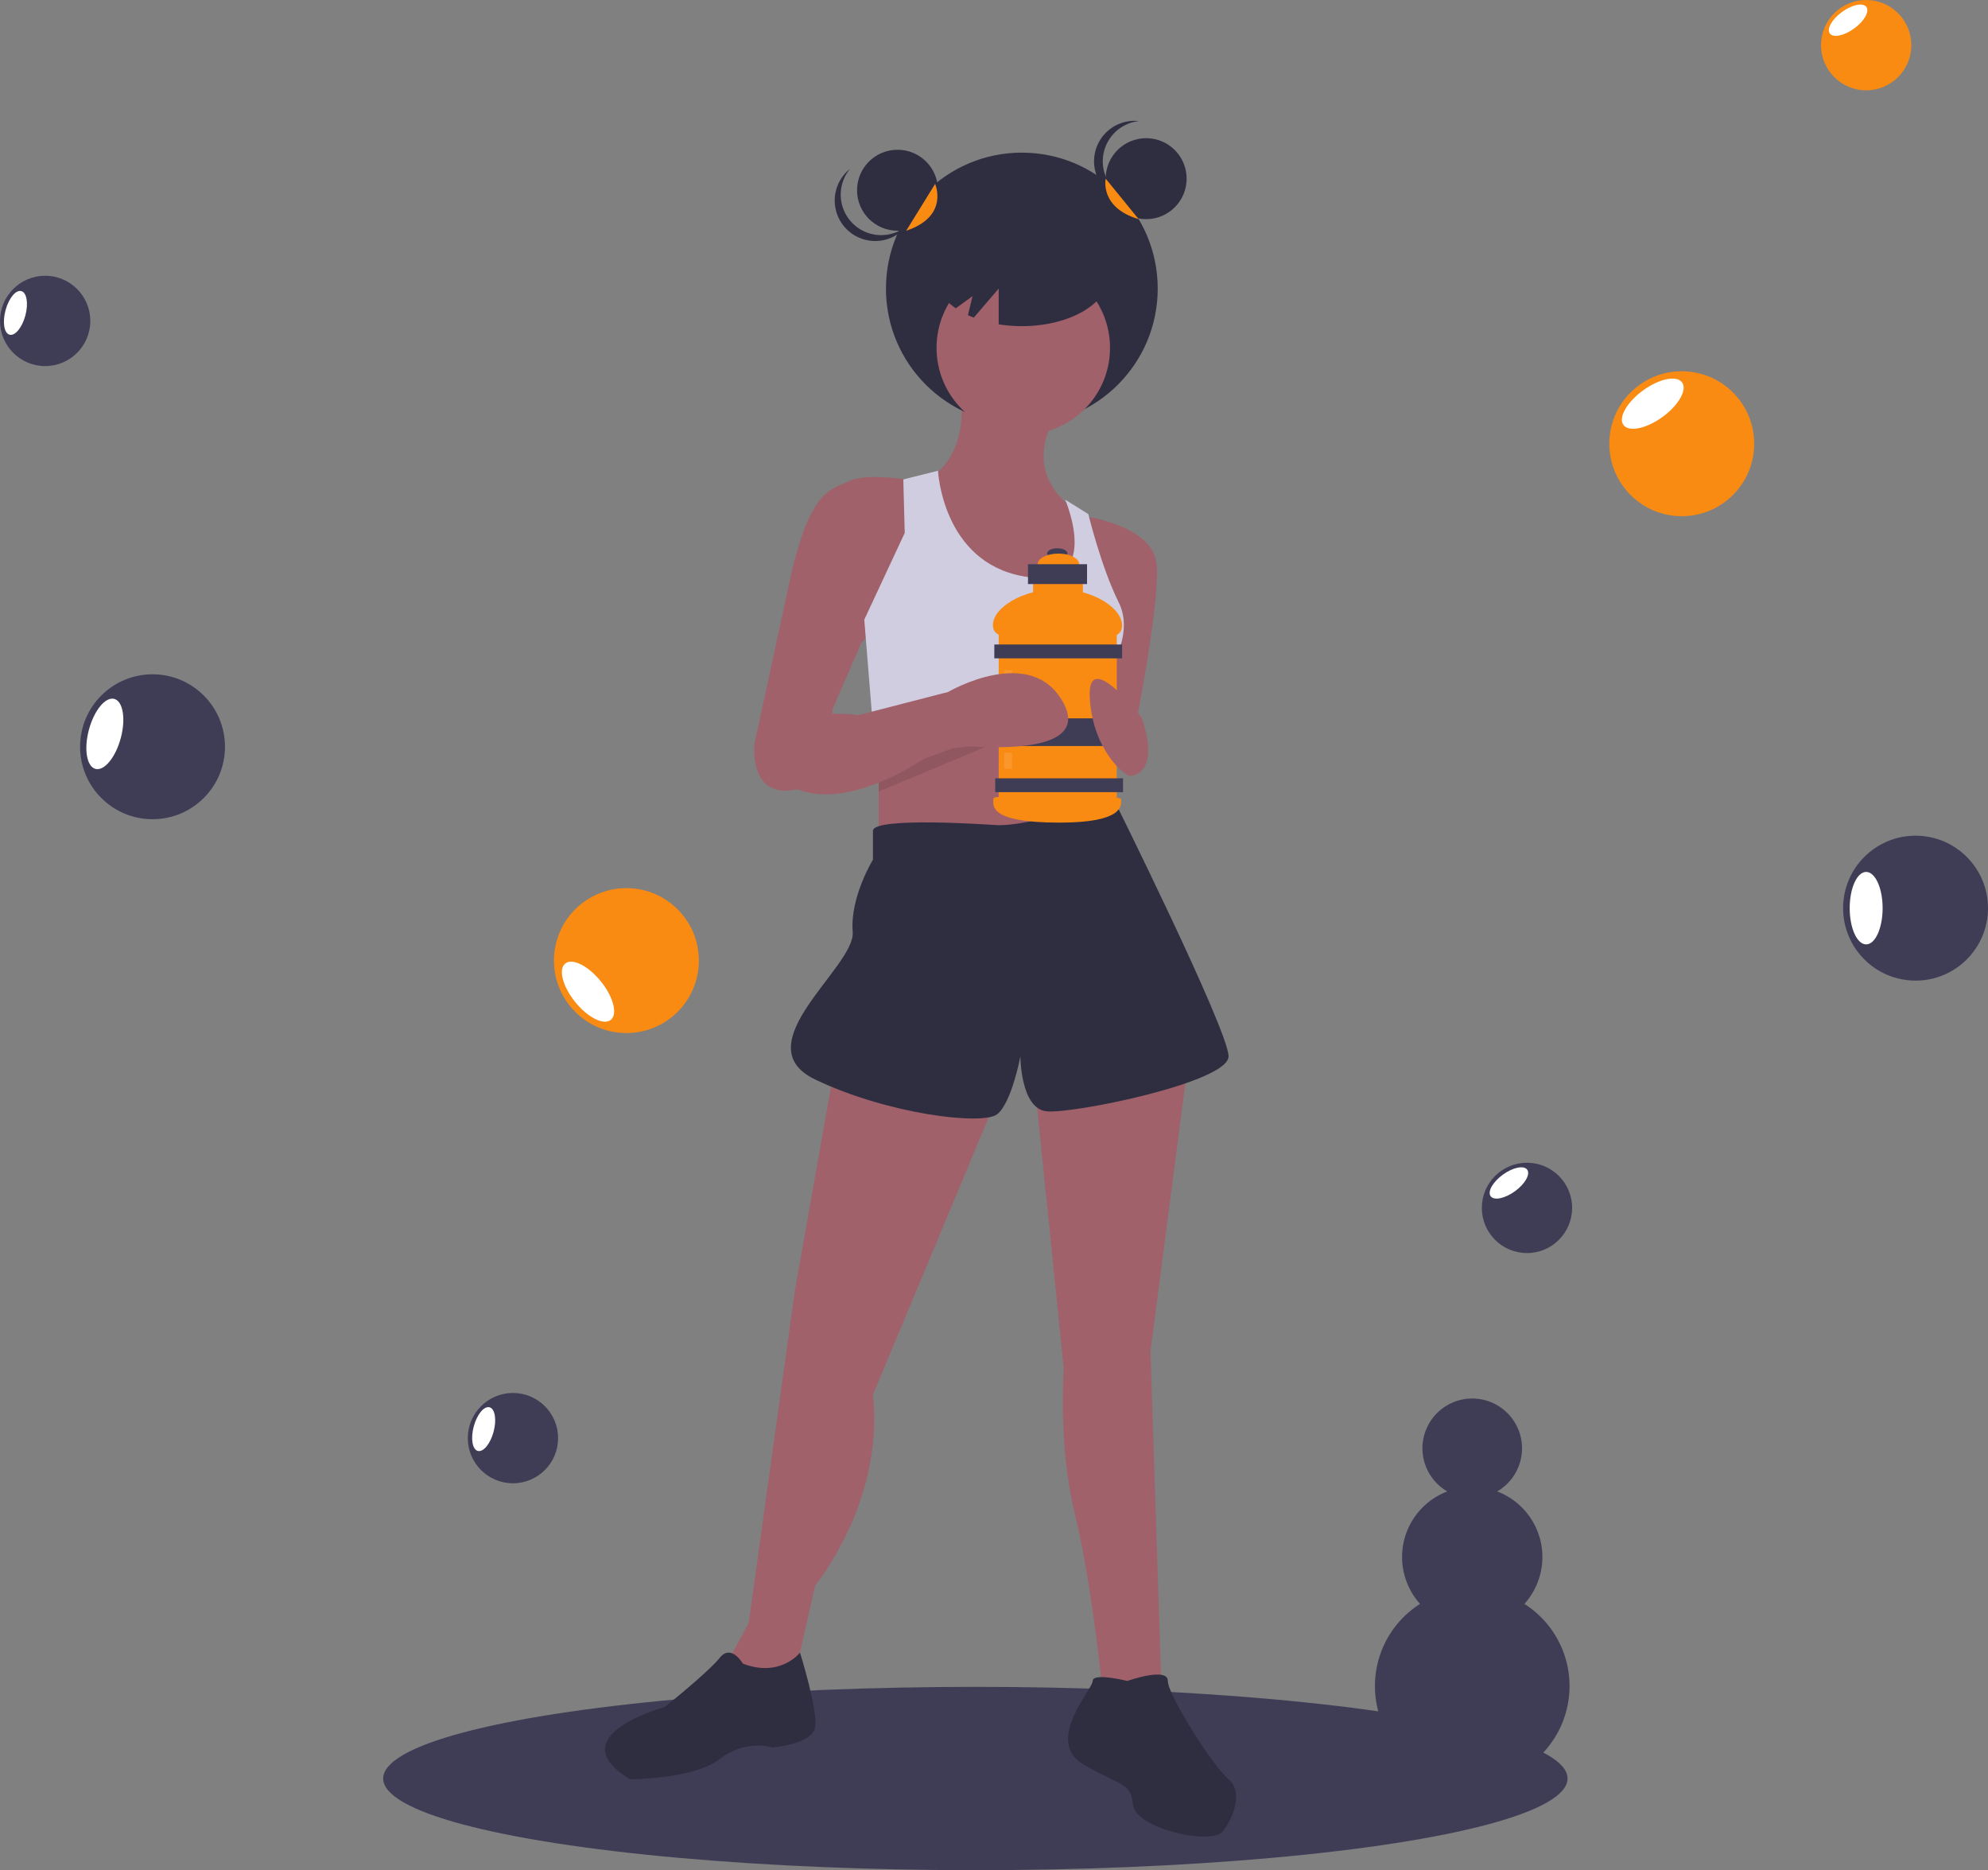 <svg id="aaa444b1-ec30-4a51-a2af-6b879f86a07d" data-name="Layer 1" xmlns="http://www.w3.org/2000/svg" width="817.439" height="768.793" viewBox="0 0 817.439 768.793"><rect x="0" y="0" width="817.439" height="768.793" fill="#808080" stroke="none"/><title>energizer</title><ellipse cx="401.055" cy="731.114" rx="243.5" ry="37.679" fill="#3f3d56"/><path d="M585.888,225.235s5.944,27.342-14.265,38.041c0,0,4.755,60.627,35.663,61.816s30.908-32.097,30.908-32.097l-4.755-17.831s-22.587-13.076-8.321-38.041Z" transform="translate(-191.28 -65.603)" fill="#a0616a"/><circle cx="420.166" cy="118.619" r="55.872" fill="#2f2e41"/><polygon points="361.323 286.829 361.323 353.4 459.99 349.834 452.857 284.452 361.323 286.829" fill="#a0616a"/><circle cx="420.761" cy="142.989" r="35.663" fill="#a0616a"/><path d="M568.057,263.275s-20.209-3.566-27.342,0-15.454,2.378-23.775,36.852l-15.454,71.326s-2.378,21.398,15.454,19.02,16.643-33.285,16.643-33.285l11.888-27.342L566.868,306.071Z" transform="translate(-191.28 -65.603)" fill="#a0616a"/><path d="M635.816,277.54s28.53,3.566,30.908,19.02-10.699,78.459-10.699,78.459l-20.209-20.209L646.515,315.581Z" transform="translate(-191.28 -65.603)" fill="#a0616a"/><path d="M562.707,262.681l.594,21.992L546.659,320.336l3.566,43.984,95.389.287-.287-20.496s13.076-16.643,5.944-30.908-12.482-36.257-12.482-36.257l-9.51-5.944s16.048,37.446-17.237,31.502-35.069-43.39-35.069-43.39Z" transform="translate(-191.28 -65.603)" fill="#d0cde1"/><path d="M534.771,502.217l-16.643,93.912-19.02,136.708-8.321,15.454,7.133,15.454,20.209-9.51L526.45,717.384s28.53-34.474,23.775-78.459L601.342,516.482Z" transform="translate(-191.28 -65.603)" fill="#a0616a"/><path d="M616.796,511.727l11.888,116.499s-2.378,32.097,4.755,60.627,11.888,78.459,11.888,78.459h23.775l-4.755-146.218,15.454-118.877Z" transform="translate(-191.28 -65.603)" fill="#a0616a"/><path d="M600.153,404.738s-49.928-3.566-49.928,2.378v11.888s-9.51,15.454-8.321,29.719-45.173,46.362-15.454,60.627,68.948,19.02,74.892,14.265,9.51-23.775,9.51-23.775,0,21.398,10.699,22.587,74.892-11.888,74.892-22.587-47.572-106.395-47.572-106.395S614.419,405.927,600.153,404.738Z" transform="translate(-191.28 -65.603)" fill="#2f2e41"/><path d="M496.731,749.48s-4.755-8.321-9.51-2.378-22.587,20.209-22.587,20.209S420.65,779.2,450.369,797.031c0,0,26.153,0,36.852-8.321s21.398-4.755,21.398-4.755,16.643-1.189,17.831-8.321-6.227-30.671-6.227-30.671S512.185,755.424,496.731,749.48Z" transform="translate(-191.28 -65.603)" fill="#2f2e41"/><path d="M654.837,756.613s-14.265-3.566-14.265,0-20.209,24.964-3.566,34.474,19.02,7.133,20.209,16.643,32.097,16.643,36.852,10.699,8.321-16.643,2.378-21.398-24.964-34.474-24.964-40.418S654.837,756.613,654.837,756.613Z" transform="translate(-191.28 -65.603)" fill="#2f2e41"/><ellipse cx="434.741" cy="227.477" rx="4.173" ry="2.087" fill="#3f3d56"/><ellipse cx="435.216" cy="231.934" rx="8.536" ry="4.363" fill="#f98b13"/><rect x="424.782" y="234.59" width="20.487" height="14.986" fill="#f98b13"/><rect x="410.65" y="258.018" width="48.562" height="73.413" fill="#f98b13"/><path d="M652.674,322.767c0,7.229-11.91,4.742-26.368,4.742s-26.747,2.297-26.747-4.932,12.289-14.796,26.747-14.796S652.674,315.538,652.674,322.767Z" transform="translate(-191.28 -65.603)" fill="#f98b13"/><rect x="408.848" y="264.942" width="52.546" height="5.691" fill="#3f3d56"/><rect x="409.227" y="319.954" width="52.546" height="5.691" fill="#3f3d56"/><rect x="408.848" y="295.293" width="52.546" height="11.382" fill="#3f3d56"/><path d="M652.295,394.473c0,2.41.765,9.295-25.419,9.295-29.593,0-27.127-7.265-27.127-9.675s13.088.948,27.127.948S652.295,392.063,652.295,394.473Z" transform="translate(-191.28 -65.603)" fill="#f98b13"/><rect x="422.696" y="231.934" width="24.281" height="8.157" fill="#3f3d56"/><rect x="412.926" y="275.47" width="3.225" height="17.831" fill="#fff" opacity="0.1"/><rect x="412.926" y="309.425" width="3.225" height="6.639" fill="#fff" opacity="0.1"/><path d="M660.78,360.754s-22.587-29.719-21.398-8.321,14.265,32.097,16.643,32.097S667.913,382.152,660.78,360.754Z" transform="translate(-191.28 -65.603)" fill="#a0616a"/><path d="M552.603,383.647c1.783.288,30.314-10.411,30.314-10.411l17.831-2.378-48.145,20.134Z" transform="translate(-191.28 -65.603)" opacity="0.1"/><path d="M515.751,363.132s9.51-5.944,28.53-3.566l36.852-9.51s34.474-20.209,47.551,4.755S579.944,371.453,579.944,371.453s-41.607,33.285-66.571,15.454Z" transform="translate(-191.28 -65.603)" fill="#a0616a"/><circle cx="369.05" cy="78.201" r="16.643" fill="#2f2e41"/><circle cx="471.283" cy="73.446" r="16.643" fill="#2f2e41"/><path d="M644.732,131.917a16.642,16.642,0,0,1,14.86-16.544,16.643,16.643,0,1,0,0,33.089A16.642,16.642,0,0,1,644.732,131.917Z" transform="translate(-191.28 -65.603)" fill="#2f2e41"/><path d="M541.734,157.266a16.642,16.642,0,0,1-.965-22.217,16.81,16.81,0,0,0-1.343,1.178,16.643,16.643,0,0,0,23.295,23.775,16.812,16.812,0,0,0,1.205-1.318A16.642,16.642,0,0,1,541.734,157.266Z" transform="translate(-191.28 -65.603)" fill="#2f2e41"/><path d="M611.447,158.07c-19.696,0-35.663,9.314-35.663,20.803,0,5.141,3.209,9.839,8.507,13.469l6.866-4.975-1.867,7.793c.775.359,1.566.706,2.391,1.028l10.256-11.966v14.7a59.869,59.869,0,0,0,9.51.754c19.696,0,35.663-9.314,35.663-20.803S631.143,158.07,611.447,158.07Z" transform="translate(-191.28 -65.603)" fill="#2f2e41"/><path d="M645.921,139.049s-2.585,11.888,13.567,16.643" transform="translate(-191.28 -65.603)" fill="#f98b13"/><path d="M575.784,141.213s5.944,13.29-11.888,19.234" transform="translate(-191.28 -65.603)" fill="#f98b13"/><path d="M818.1,724.937a28.843,28.843,0,0,0-11.205-46.239,20.471,20.471,0,1,0-20.503,0,28.843,28.843,0,0,0-11.205,46.239,40.012,40.012,0,1,0,42.914,0Z" transform="translate(-191.28 -65.603)" fill="#3f3d56"/><circle cx="257.572" cy="394.878" r="29.789" fill="#f98b13"/><ellipse cx="433.066" cy="473.261" rx="6.77" ry="14.895" transform="translate(-392.588 312.307) rotate(-38.991)" fill="#fff"/><circle cx="62.722" cy="306.977" r="29.789" fill="#3f3d56"/><ellipse cx="234.392" cy="367.293" rx="14.895" ry="6.77" transform="translate(-372.537 432.379) rotate(-74.91)" fill="#fff"/><circle cx="18.569" cy="131.924" r="18.564" fill="#3f3d56"/><ellipse cx="197.628" cy="194.232" rx="9.282" ry="4.219" transform="translate(-232.636 268.876) rotate(-74.91)" fill="#fff"/><circle cx="210.916" cy="591.181" r="18.564" fill="#3f3d56"/><ellipse cx="389.975" cy="653.489" rx="9.282" ry="4.219" transform="matrix(0.26, -0.966, 0.966, 0.26, -533.786, 794.286)" fill="#fff"/><circle cx="787.65" cy="373.326" r="29.789" fill="#3f3d56"/><ellipse cx="767.34" cy="373.326" rx="6.77" ry="14.895" fill="#fff"/><circle cx="691.513" cy="182.406" r="29.789" fill="#f98b13"/><ellipse cx="870.878" cy="231.56" rx="14.895" ry="6.77" transform="translate(-161.526 489.315) rotate(-35.919)" fill="#fff"/><circle cx="767.34" cy="18.566" r="18.564" fill="#f98b13"/><ellipse cx="951.195" cy="73.918" rx="9.282" ry="4.219" transform="translate(-53.775 506.456) rotate(-35.919)" fill="#fff"/><circle cx="627.873" cy="496.545" r="18.564" fill="#3f3d56"/><ellipse cx="811.728" cy="551.897" rx="9.282" ry="4.219" transform="translate(-360.694 515.526) rotate(-35.919)" fill="#fff"/></svg>